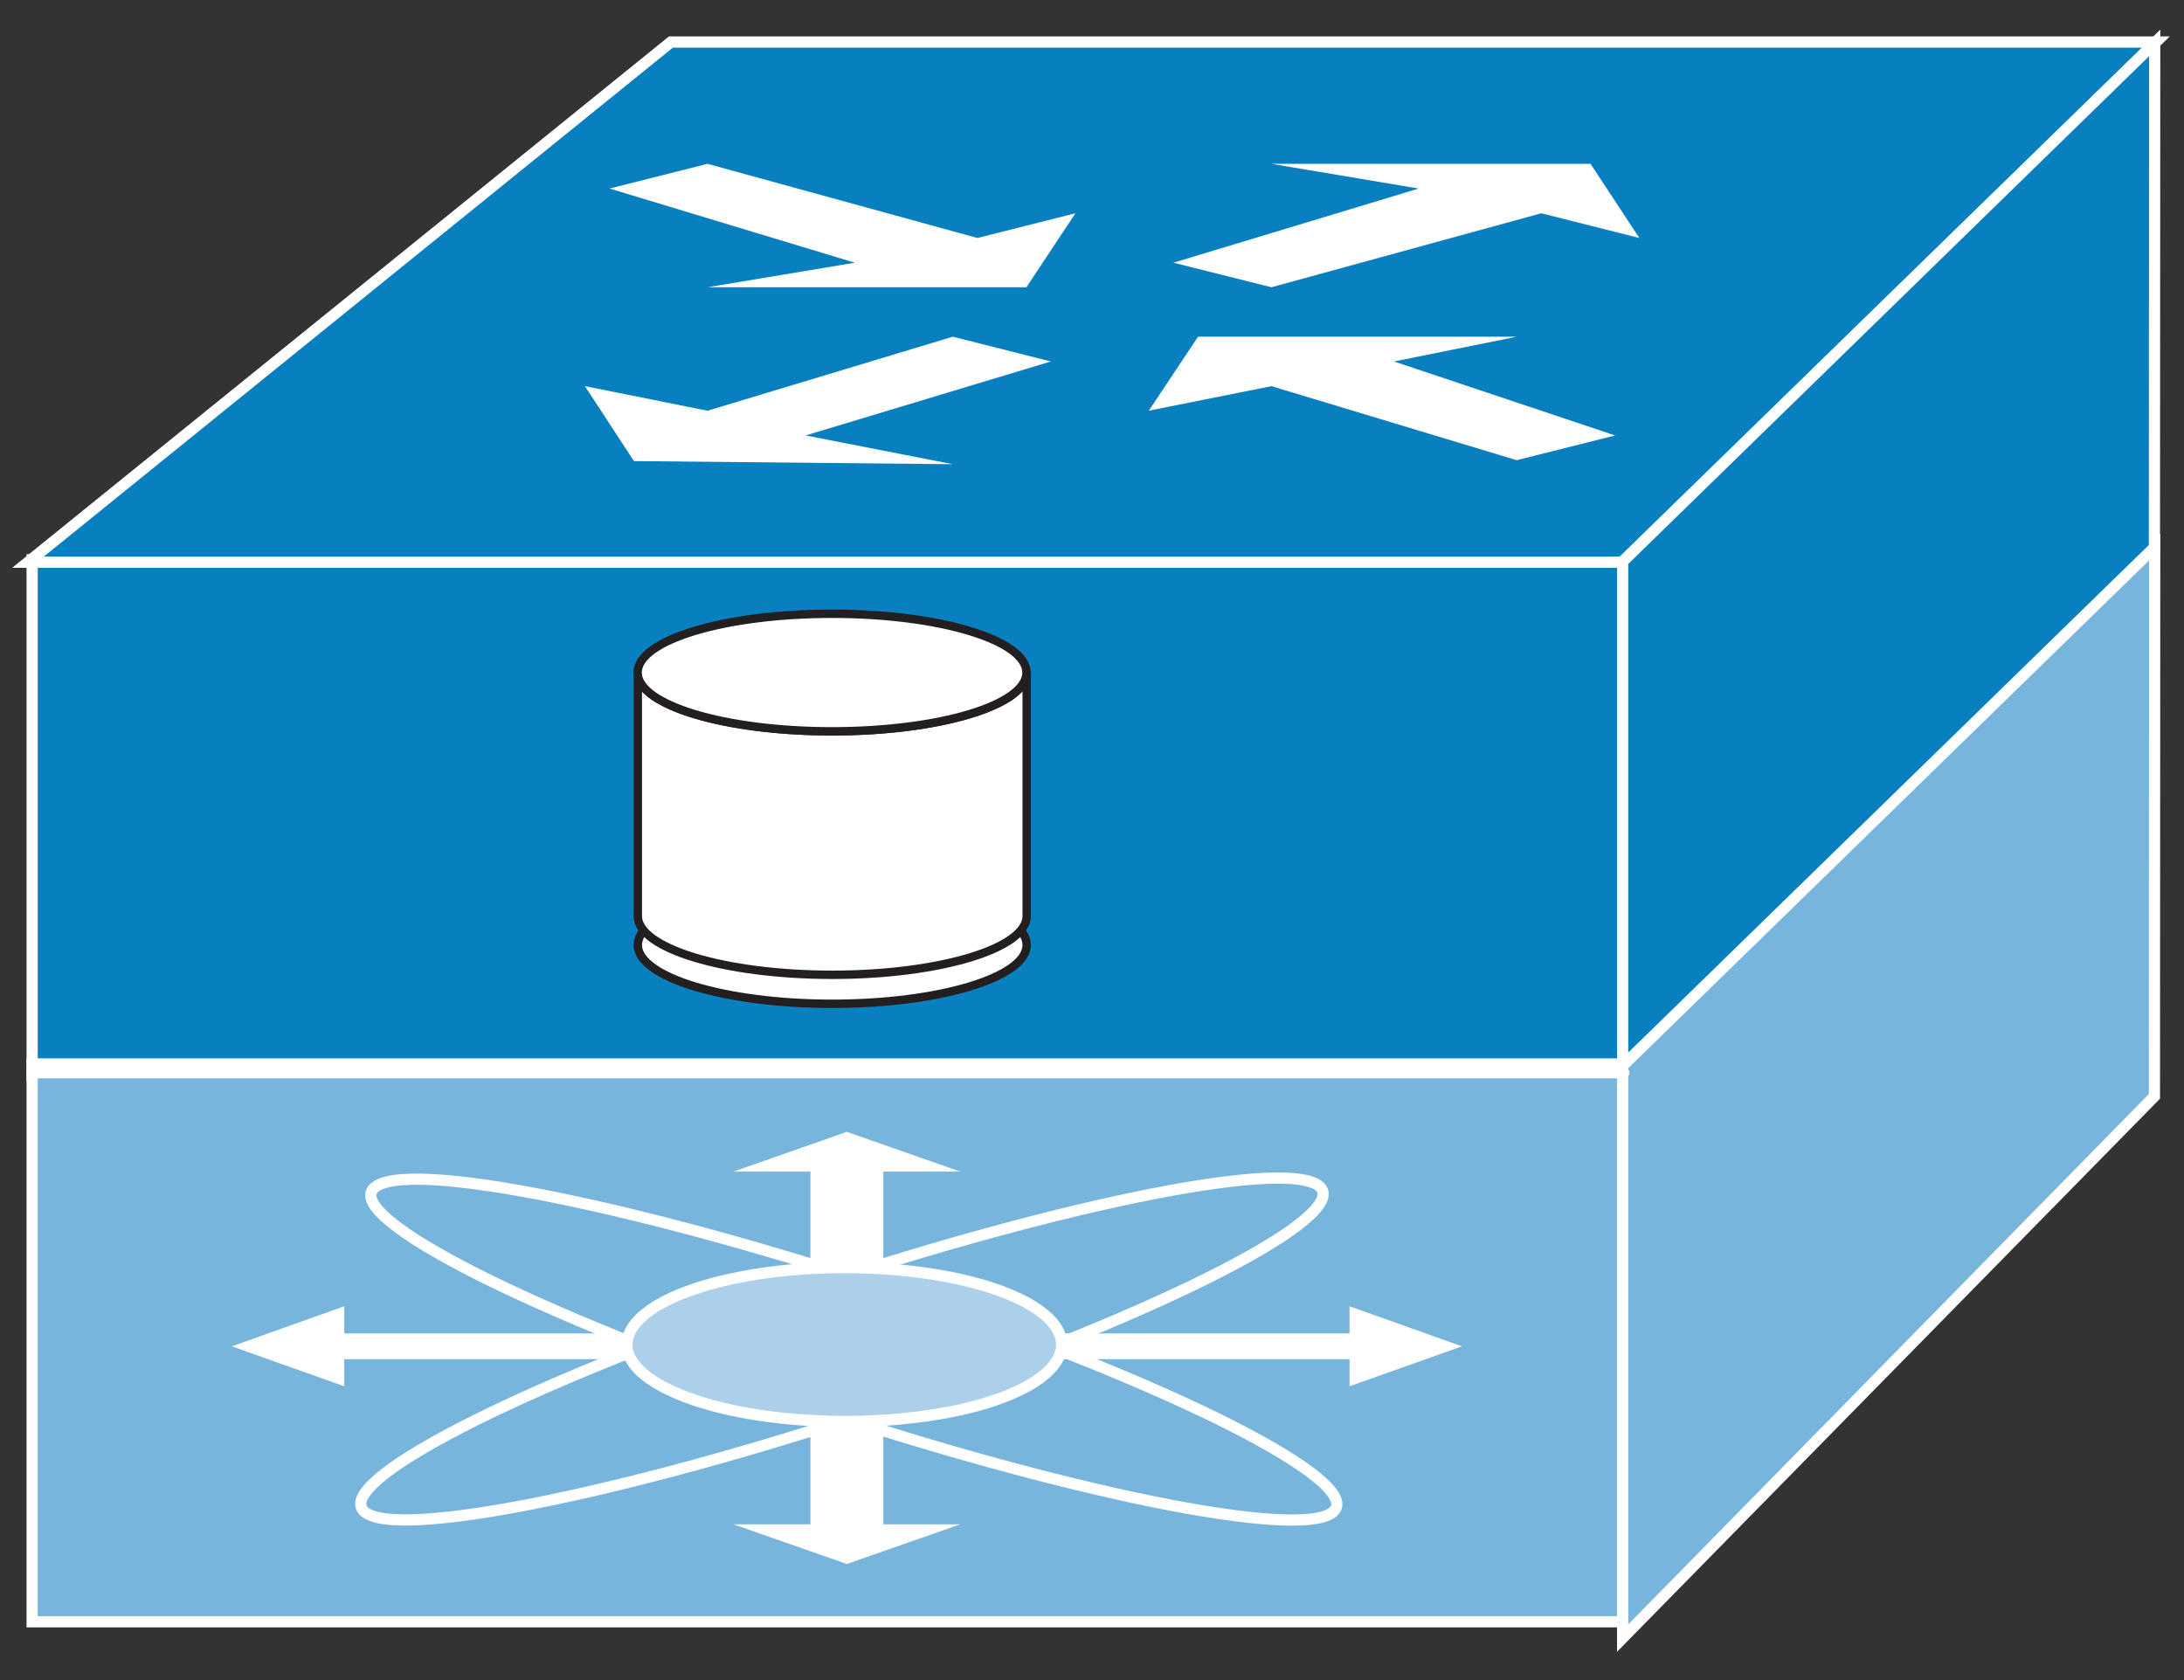 <?xml version="1.0" encoding="utf-8"?>
<!-- Generator: Adobe Illustrator 16.0.0, SVG Export Plug-In . SVG Version: 6.00 Build 0)  -->
<!DOCTYPE svg PUBLIC "-//W3C//DTD SVG 1.1//EN" "http://www.w3.org/Graphics/SVG/1.1/DTD/svg11.dtd">
<svg version="1.1"
	 id="svg2" xmlns:dc="http://purl.org/dc/elements/1.1/" xmlns:cc="http://creativecommons.org/ns#" xmlns:rdf="http://www.w3.org/1999/02/22-rdf-syntax-ns#" xmlns:svg="http://www.w3.org/2000/svg"
	 xmlns="http://www.w3.org/2000/svg" xmlns:xlink="http://www.w3.org/1999/xlink" x="0px" y="0px" width="78px" height="60px"
	 viewBox="0 0 78 60" enable-background="new 0 0 78 60" xml:space="preserve">
<rect x="0" y="0" width="78" height="60" fill="#333333" stroke="none"/>
<g id="g12" transform="scale(0.1,0.1)">
	<path id="path14" fill="#087FBF" d="M11.479,384.184h568.447V199.883H11.479V384.184z"/>
	<path id="path16" fill="none" stroke="#FFFFFF" stroke-width="4" d="M11.479,384.184h568.447V199.883H11.479V384.184z"/>
	<path id="path18" fill="#087FBF" d="M10,200.771L239.619,15.005h530.386L579.36,200.771H10"/>
	<path id="path20" fill="none" stroke="#FFFFFF" stroke-width="4" d="M10,200.771L239.619,15.005h530.386L579.36,200.771H10z"/>
	<path id="path22" fill="#087FBF" d="M579.517,389.878l189.922-193.374l0.098-181.182l-190.02,185.234V389.878"/>
	<path id="path24" fill="none" stroke="#FFFFFF" stroke-width="4" d="M579.517,389.878l189.922-193.374l0.098-181.182
		l-190.02,185.234V389.878z"/>
	<path id="path26" fill="#78B5DD" d="M11.479,579.184h568.447V379.966H11.479V579.184z"/>
	<path id="path28" fill="none" stroke="#FFFFFF" stroke-width="4" d="M11.479,579.184h568.447V379.966H11.479V579.184z"/>
	<path id="path30" fill="#78B5DD" d="M579.517,585.005l189.922-193.457l0.098-196.157L579.517,380.63V585.005"/>
	<path id="path32" fill="none" stroke="#FFFFFF" stroke-width="4" d="M579.517,585.005l189.922-193.457l0.098-196.157
		L579.517,380.63V585.005z"/>
	<path id="path34" fill="#FFFFFF" d="M419.087,93.818l35,8.77l96.367-26.421l35.02,8.823l-17.422-26.484H454.087l52.578,8.828
		L419.087,93.818"/>
	<path id="path36" fill="#FFFFFF" d="M217.7,67.334l34.985-8.828l96.392,26.484l35-8.823l-17.5,26.421H252.686l52.603-8.77
		L217.7,67.334"/>
	<path id="path38" fill="#FFFFFF" d="M576.841,155.513l-35.156,8.833l-87.598-26.436l-43.809,8.77l17.598-26.436h113.809
		l-43.809,8.848L576.841,155.513"/>
	<path id="path40" fill="#FFFFFF" d="M375.298,129.092l-35-8.848l-87.612,26.436l-43.779-8.77l17.5,26.758l113.892,1.118
		l-52.588-10.273L375.298,129.092"/>
	<path id="path42" fill="#FFFFFF" d="M297.236,358.481c38.325,0,69.438-9.472,69.438-20.986c0-11.65-31.113-21.104-69.438-21.104
		c-38.34,0-69.453,9.453-69.453,21.104C227.783,349.009,258.896,358.481,297.236,358.481"/>
	<path id="path44" fill="none" stroke="#231F20" stroke-width="3" stroke-linecap="round" stroke-linejoin="round" d="
		M297.236,358.481c38.325,0,69.438-9.472,69.438-20.986c0-11.65-31.113-21.104-69.438-21.104c-38.34,0-69.453,9.453-69.453,21.104
		C227.783,349.009,258.896,358.481,297.236,358.481z"/>
	<path id="path46" fill="#FFFFFF" d="M366.675,240.21c0,11.592-31.113,20.967-69.438,20.967c-38.34,0-69.453-9.375-69.453-20.967
		v86.963c0,11.543,31.113,20.957,69.453,20.957c38.325,0,69.438-9.414,69.438-20.957V240.21"/>
	<path id="path48" fill="none" stroke="#231F20" stroke-width="3" stroke-linecap="round" stroke-linejoin="round" d="
		M366.675,240.21c0,11.592-31.113,20.967-69.438,20.967c-38.34,0-69.453-9.375-69.453-20.967v86.963
		c0,11.543,31.113,20.957,69.453,20.957c38.325,0,69.438-9.414,69.438-20.957V240.21z"/>
	<path id="path50" fill="#FFFFFF" d="M297.163,261.177c38.33,0,69.443-9.375,69.443-20.967c0-11.655-31.113-21.021-69.443-21.021
		c-38.418,0-69.448,9.365-69.448,21.021C227.715,251.802,258.745,261.177,297.163,261.177"/>
	<path id="path52" fill="none" stroke="#231F20" stroke-width="3" stroke-linecap="round" stroke-linejoin="round" d="
		M297.163,261.177c38.33,0,69.443-9.375,69.443-20.967c0-11.655-31.113-21.021-69.443-21.021c-38.418,0-69.448,9.365-69.448,21.021
		C227.715,251.802,258.745,261.177,297.163,261.177z"/>
	<path id="path54" fill="none" stroke="#FFFFFF" stroke-width="4" stroke-linecap="round" stroke-linejoin="round" d="M11.479,383.1
		h568.447"/>
	<path id="path56" fill="#FFFFFF" d="M229.312,476.225H122.935v-9.717l-40.122,14.307l40.122,14.258v-9.688h106.377V476.225"/>
	<path id="path58" fill="#FFFFFF" d="M289.434,506.684v37.695h-27.466l40.474,14.16l40.493-14.16h-27.461v-37.695H289.434"/>
	<path id="path60" fill="#FFFFFF" d="M289.434,456.069v-37.666h-27.466l40.474-14.18l40.493,14.18h-27.461v37.666H289.434"/>
	<path id="path62" fill="#FFFFFF" d="M375.591,485.385h106.387v9.688l40.117-14.258l-40.117-14.307v9.717H375.591V485.385"/>
	<path id="path64" fill="none" stroke="#FFFFFF" stroke-width="4" d="M473.618,541.333c-19.98,7.451-111.758-13.135-204.873-45.84
		c-93.14-32.754-152.368-65.342-132.461-72.793c19.971-7.607,111.68,12.959,204.805,45.664
		C434.282,501.274,493.423,533.862,473.618,541.333z"/>
	<path id="path66" fill="none" stroke="#FFFFFF" stroke-width="4" d="M468.188,422.094c21.172,6.992-36.777,39.482-129.346,72.529
		c-92.515,32.891-184.58,53.828-205.679,46.855c-21.089-7.158,36.831-39.639,129.424-72.51
		C355.083,436.059,447.153,414.985,468.188,422.094z"/>
	<path id="path68" fill="#ACD0EA" d="M346.099,502.759c35.078-8.789,43.604-25.859,19.043-38.34
		c-24.58-12.471-73.013-15.459-108.096-6.719c-35.146,8.74-43.682,25.869-19.092,38.154
		C262.588,508.335,310.952,511.333,346.099,502.759"/>
	<path id="path70" fill="none" stroke="#FFFFFF" stroke-width="4" d="M346.099,502.759c35.078-8.789,43.604-25.859,19.043-38.34
		c-24.58-12.471-73.013-15.459-108.096-6.719c-35.146,8.74-43.682,25.869-19.092,38.154
		C262.588,508.335,310.952,511.333,346.099,502.759z"/>
</g>
</svg>
